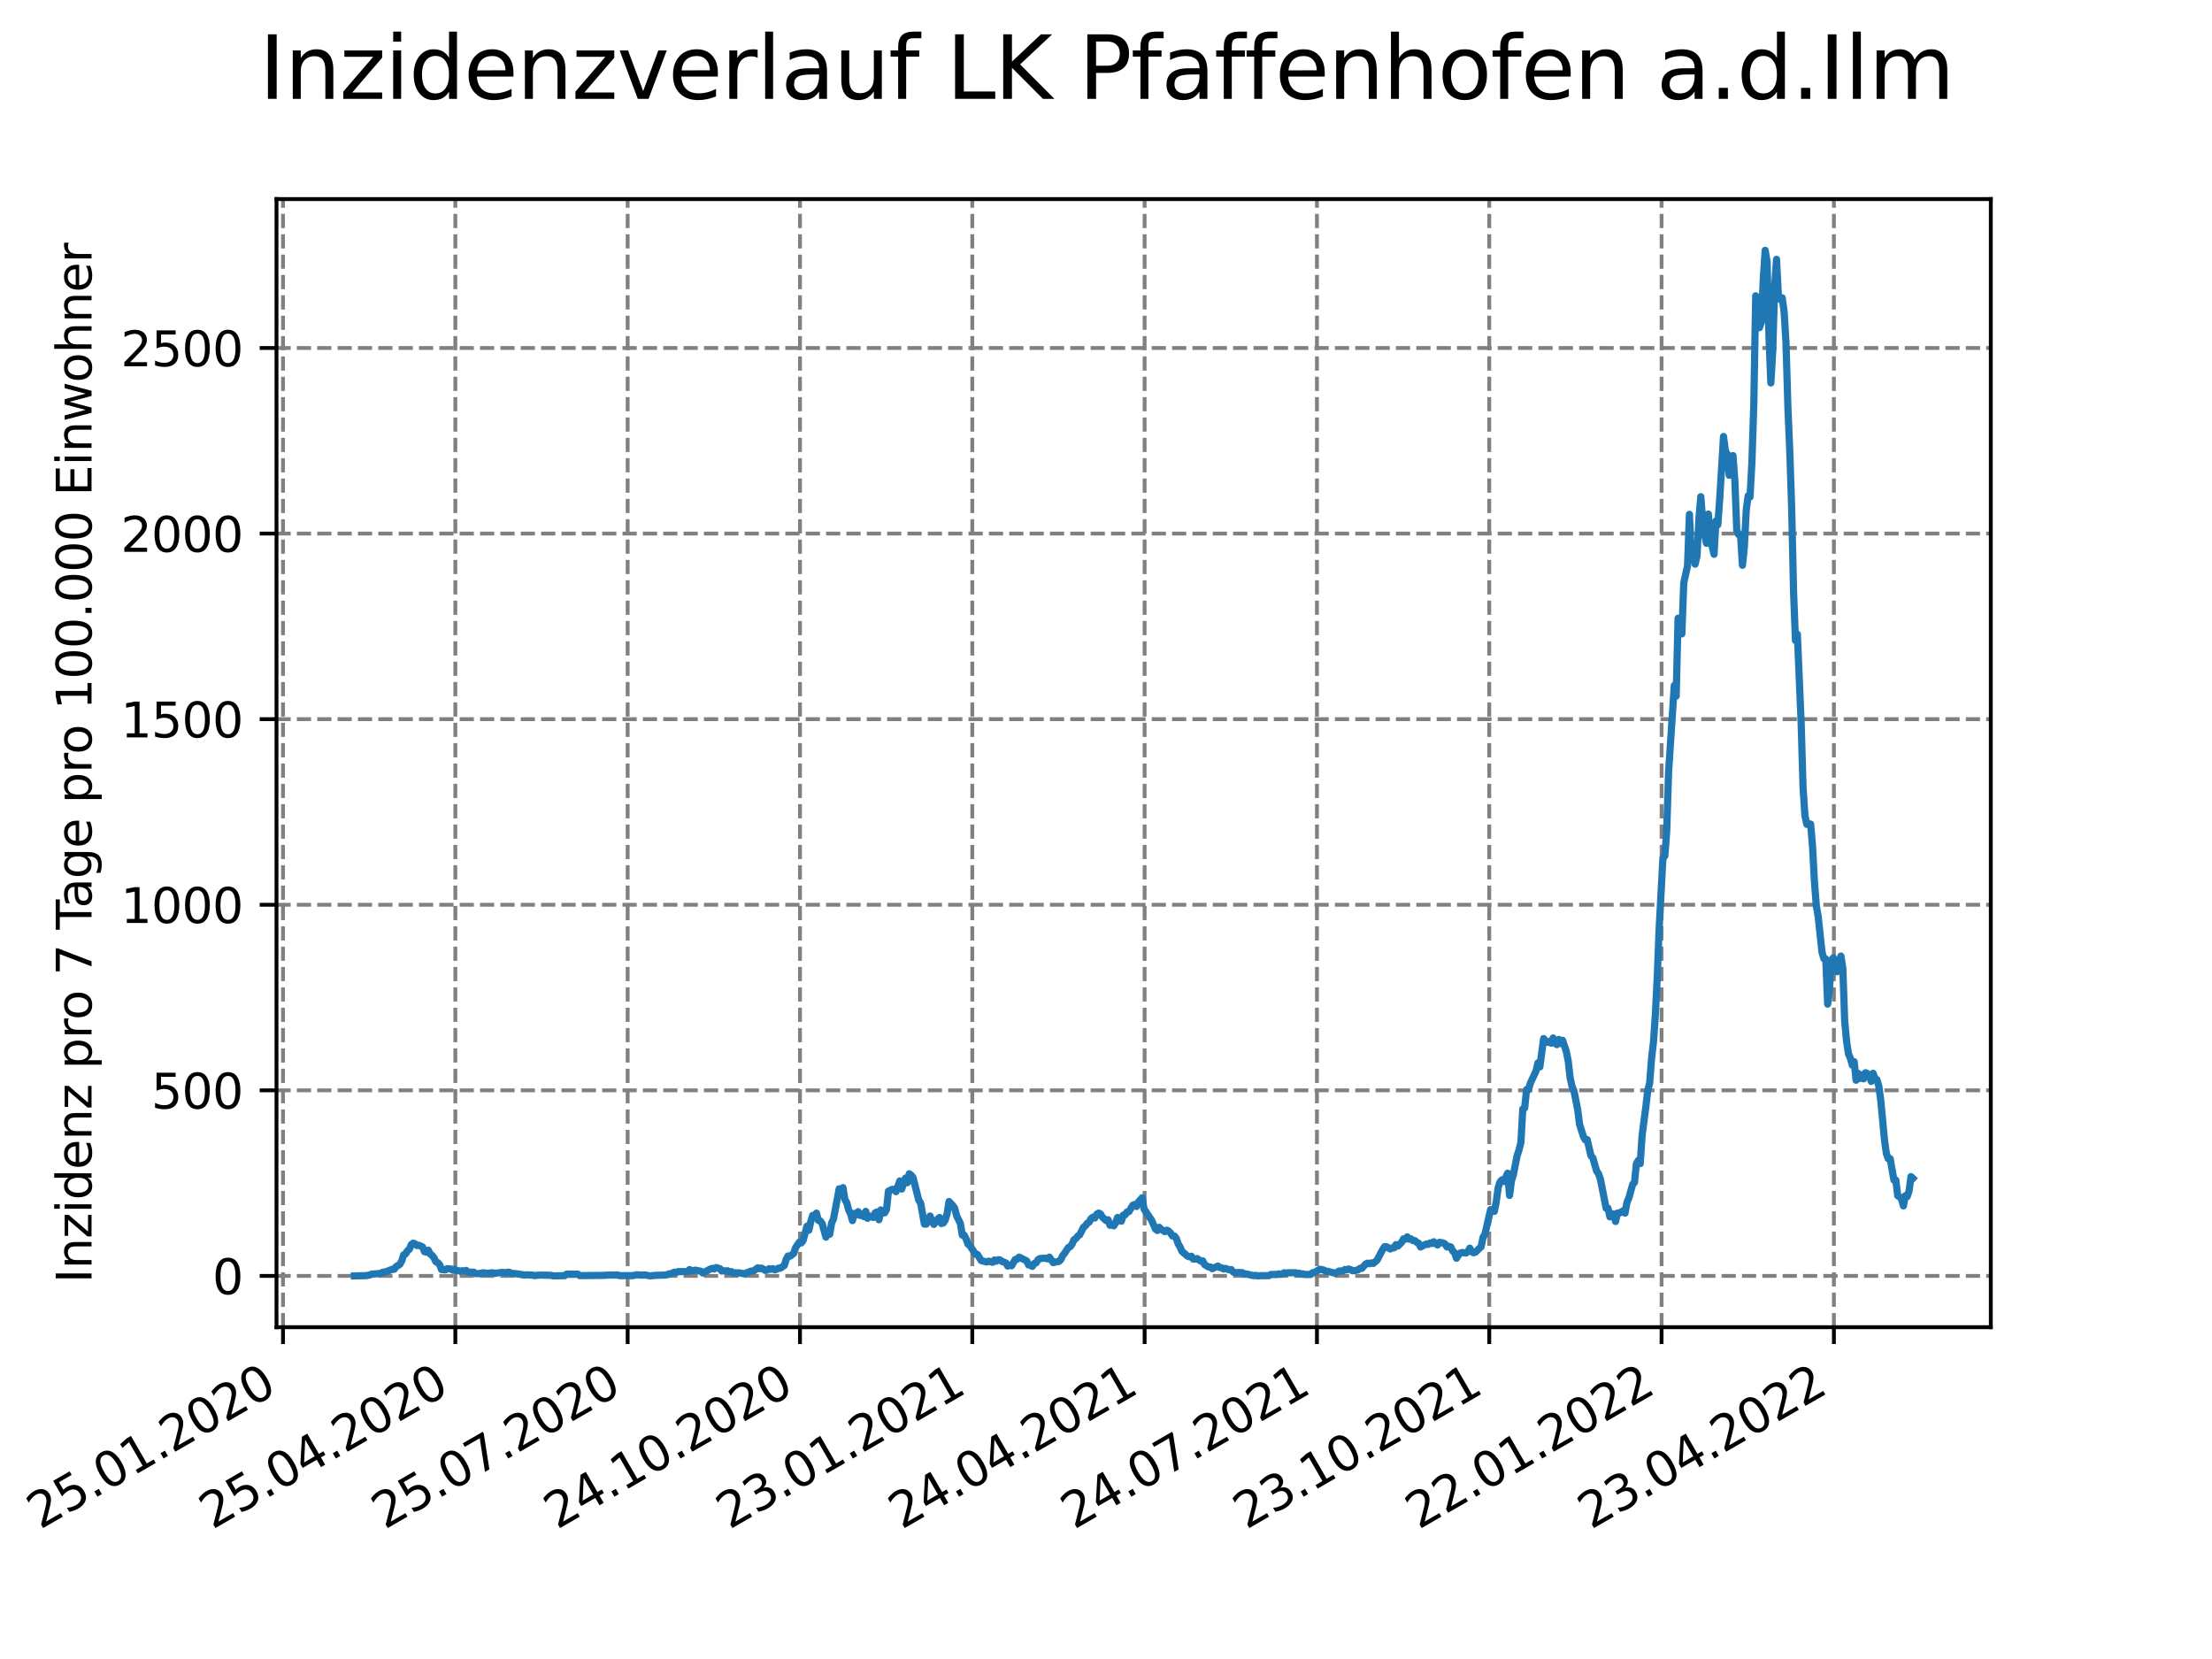 <?xml version="1.0" encoding="utf-8" standalone="no"?>
<!DOCTYPE svg PUBLIC "-//W3C//DTD SVG 1.1//EN"
  "http://www.w3.org/Graphics/SVG/1.1/DTD/svg11.dtd">
<svg xmlns:xlink="http://www.w3.org/1999/xlink" width="460.8pt" height="345.6pt" viewBox="0 0 460.8 345.6" xmlns="http://www.w3.org/2000/svg" version="1.1">
 <defs>
  <style type="text/css">*{stroke-linejoin: round; stroke-linecap: butt}</style>
 </defs>
 <g id="figure_1">
  <g id="patch_1">
   <path d="M 0 345.6 
L 460.8 345.6 
L 460.8 0 
L 0 0 
z
" style="fill: #ffffff"/>
  </g>
  <g id="axes_1">
   <g id="patch_2">
    <path d="M 57.6 276.48 
L 414.72 276.48 
L 414.72 41.472 
L 57.6 41.472 
z
" style="fill: #ffffff"/>
   </g>
   <g id="matplotlib.axis_1">
    <g id="xtick_1">
     <g id="line2d_1">
      <path d="M 58.958 276.48 
L 58.958 41.472 
" clip-path="url(#p37b3e7b00c)" style="fill: none; stroke-dasharray: 2.96,1.28; stroke-dashoffset: 0; stroke: #808080; stroke-width: 0.8"/>
     </g>
     <g id="line2d_2">
      <defs>
       <path id="m4d5777118e" d="M 0 0 
L 0 3.5 
" style="stroke: #000000; stroke-width: 0.8"/>
      </defs>
      <g>
       <use xlink:href="#m4d5777118e" x="58.958" y="276.48" style="stroke: #000000; stroke-width: 0.8"/>
      </g>
     </g>
     <g id="text_1">
      <!-- 25.01.2020 -->
      <g transform="translate(8.332 318.689)rotate(-30)scale(0.1 -0.1)">
       <defs>
        <path id="DejaVuSans-32" d="M 1228 531 
L 3431 531 
L 3431 0 
L 469 0 
L 469 531 
Q 828 903 1448 1529 
Q 2069 2156 2228 2338 
Q 2531 2678 2651 2914 
Q 2772 3150 2772 3378 
Q 2772 3750 2511 3984 
Q 2250 4219 1831 4219 
Q 1534 4219 1204 4116 
Q 875 4013 500 3803 
L 500 4441 
Q 881 4594 1212 4672 
Q 1544 4750 1819 4750 
Q 2544 4750 2975 4387 
Q 3406 4025 3406 3419 
Q 3406 3131 3298 2873 
Q 3191 2616 2906 2266 
Q 2828 2175 2409 1742 
Q 1991 1309 1228 531 
z
" transform="scale(0.016)"/>
        <path id="DejaVuSans-35" d="M 691 4666 
L 3169 4666 
L 3169 4134 
L 1269 4134 
L 1269 2991 
Q 1406 3038 1543 3061 
Q 1681 3084 1819 3084 
Q 2600 3084 3056 2656 
Q 3513 2228 3513 1497 
Q 3513 744 3044 326 
Q 2575 -91 1722 -91 
Q 1428 -91 1123 -41 
Q 819 9 494 109 
L 494 744 
Q 775 591 1075 516 
Q 1375 441 1709 441 
Q 2250 441 2565 725 
Q 2881 1009 2881 1497 
Q 2881 1984 2565 2268 
Q 2250 2553 1709 2553 
Q 1456 2553 1204 2497 
Q 953 2441 691 2322 
L 691 4666 
z
" transform="scale(0.016)"/>
        <path id="DejaVuSans-2e" d="M 684 794 
L 1344 794 
L 1344 0 
L 684 0 
L 684 794 
z
" transform="scale(0.016)"/>
        <path id="DejaVuSans-30" d="M 2034 4250 
Q 1547 4250 1301 3770 
Q 1056 3291 1056 2328 
Q 1056 1369 1301 889 
Q 1547 409 2034 409 
Q 2525 409 2770 889 
Q 3016 1369 3016 2328 
Q 3016 3291 2770 3770 
Q 2525 4250 2034 4250 
z
M 2034 4750 
Q 2819 4750 3233 4129 
Q 3647 3509 3647 2328 
Q 3647 1150 3233 529 
Q 2819 -91 2034 -91 
Q 1250 -91 836 529 
Q 422 1150 422 2328 
Q 422 3509 836 4129 
Q 1250 4750 2034 4750 
z
" transform="scale(0.016)"/>
        <path id="DejaVuSans-31" d="M 794 531 
L 1825 531 
L 1825 4091 
L 703 3866 
L 703 4441 
L 1819 4666 
L 2450 4666 
L 2450 531 
L 3481 531 
L 3481 0 
L 794 0 
L 794 531 
z
" transform="scale(0.016)"/>
       </defs>
       <use xlink:href="#DejaVuSans-32"/>
       <use xlink:href="#DejaVuSans-35" x="63.623"/>
       <use xlink:href="#DejaVuSans-2e" x="127.246"/>
       <use xlink:href="#DejaVuSans-30" x="159.033"/>
       <use xlink:href="#DejaVuSans-31" x="222.656"/>
       <use xlink:href="#DejaVuSans-2e" x="286.279"/>
       <use xlink:href="#DejaVuSans-32" x="318.066"/>
       <use xlink:href="#DejaVuSans-30" x="381.689"/>
       <use xlink:href="#DejaVuSans-32" x="445.312"/>
       <use xlink:href="#DejaVuSans-30" x="508.936"/>
      </g>
     </g>
    </g>
    <g id="xtick_2">
     <g id="line2d_3">
      <path d="M 94.855 276.48 
L 94.855 41.472 
" clip-path="url(#p37b3e7b00c)" style="fill: none; stroke-dasharray: 2.96,1.28; stroke-dashoffset: 0; stroke: #808080; stroke-width: 0.8"/>
     </g>
     <g id="line2d_4">
      <g>
       <use xlink:href="#m4d5777118e" x="94.855" y="276.48" style="stroke: #000000; stroke-width: 0.8"/>
      </g>
     </g>
     <g id="text_2">
      <!-- 25.04.2020 -->
      <g transform="translate(44.23 318.689)rotate(-30)scale(0.1 -0.1)">
       <defs>
        <path id="DejaVuSans-34" d="M 2419 4116 
L 825 1625 
L 2419 1625 
L 2419 4116 
z
M 2253 4666 
L 3047 4666 
L 3047 1625 
L 3713 1625 
L 3713 1100 
L 3047 1100 
L 3047 0 
L 2419 0 
L 2419 1100 
L 313 1100 
L 313 1709 
L 2253 4666 
z
" transform="scale(0.016)"/>
       </defs>
       <use xlink:href="#DejaVuSans-32"/>
       <use xlink:href="#DejaVuSans-35" x="63.623"/>
       <use xlink:href="#DejaVuSans-2e" x="127.246"/>
       <use xlink:href="#DejaVuSans-30" x="159.033"/>
       <use xlink:href="#DejaVuSans-34" x="222.656"/>
       <use xlink:href="#DejaVuSans-2e" x="286.279"/>
       <use xlink:href="#DejaVuSans-32" x="318.066"/>
       <use xlink:href="#DejaVuSans-30" x="381.689"/>
       <use xlink:href="#DejaVuSans-32" x="445.312"/>
       <use xlink:href="#DejaVuSans-30" x="508.936"/>
      </g>
     </g>
    </g>
    <g id="xtick_3">
     <g id="line2d_5">
      <path d="M 130.752 276.48 
L 130.752 41.472 
" clip-path="url(#p37b3e7b00c)" style="fill: none; stroke-dasharray: 2.96,1.28; stroke-dashoffset: 0; stroke: #808080; stroke-width: 0.8"/>
     </g>
     <g id="line2d_6">
      <g>
       <use xlink:href="#m4d5777118e" x="130.752" y="276.48" style="stroke: #000000; stroke-width: 0.8"/>
      </g>
     </g>
     <g id="text_3">
      <!-- 25.07.2020 -->
      <g transform="translate(80.127 318.689)rotate(-30)scale(0.1 -0.1)">
       <defs>
        <path id="DejaVuSans-37" d="M 525 4666 
L 3525 4666 
L 3525 4397 
L 1831 0 
L 1172 0 
L 2766 4134 
L 525 4134 
L 525 4666 
z
" transform="scale(0.016)"/>
       </defs>
       <use xlink:href="#DejaVuSans-32"/>
       <use xlink:href="#DejaVuSans-35" x="63.623"/>
       <use xlink:href="#DejaVuSans-2e" x="127.246"/>
       <use xlink:href="#DejaVuSans-30" x="159.033"/>
       <use xlink:href="#DejaVuSans-37" x="222.656"/>
       <use xlink:href="#DejaVuSans-2e" x="286.279"/>
       <use xlink:href="#DejaVuSans-32" x="318.066"/>
       <use xlink:href="#DejaVuSans-30" x="381.689"/>
       <use xlink:href="#DejaVuSans-32" x="445.312"/>
       <use xlink:href="#DejaVuSans-30" x="508.936"/>
      </g>
     </g>
    </g>
    <g id="xtick_4">
     <g id="line2d_7">
      <path d="M 166.65 276.48 
L 166.65 41.472 
" clip-path="url(#p37b3e7b00c)" style="fill: none; stroke-dasharray: 2.96,1.28; stroke-dashoffset: 0; stroke: #808080; stroke-width: 0.8"/>
     </g>
     <g id="line2d_8">
      <g>
       <use xlink:href="#m4d5777118e" x="166.65" y="276.48" style="stroke: #000000; stroke-width: 0.8"/>
      </g>
     </g>
     <g id="text_4">
      <!-- 24.10.2020 -->
      <g transform="translate(116.025 318.689)rotate(-30)scale(0.1 -0.1)">
       <use xlink:href="#DejaVuSans-32"/>
       <use xlink:href="#DejaVuSans-34" x="63.623"/>
       <use xlink:href="#DejaVuSans-2e" x="127.246"/>
       <use xlink:href="#DejaVuSans-31" x="159.033"/>
       <use xlink:href="#DejaVuSans-30" x="222.656"/>
       <use xlink:href="#DejaVuSans-2e" x="286.279"/>
       <use xlink:href="#DejaVuSans-32" x="318.066"/>
       <use xlink:href="#DejaVuSans-30" x="381.689"/>
       <use xlink:href="#DejaVuSans-32" x="445.312"/>
       <use xlink:href="#DejaVuSans-30" x="508.936"/>
      </g>
     </g>
    </g>
    <g id="xtick_5">
     <g id="line2d_9">
      <path d="M 202.547 276.48 
L 202.547 41.472 
" clip-path="url(#p37b3e7b00c)" style="fill: none; stroke-dasharray: 2.96,1.28; stroke-dashoffset: 0; stroke: #808080; stroke-width: 0.8"/>
     </g>
     <g id="line2d_10">
      <g>
       <use xlink:href="#m4d5777118e" x="202.547" y="276.48" style="stroke: #000000; stroke-width: 0.8"/>
      </g>
     </g>
     <g id="text_5">
      <!-- 23.01.2021 -->
      <g transform="translate(151.922 318.689)rotate(-30)scale(0.1 -0.1)">
       <defs>
        <path id="DejaVuSans-33" d="M 2597 2516 
Q 3050 2419 3304 2112 
Q 3559 1806 3559 1356 
Q 3559 666 3084 287 
Q 2609 -91 1734 -91 
Q 1441 -91 1130 -33 
Q 819 25 488 141 
L 488 750 
Q 750 597 1062 519 
Q 1375 441 1716 441 
Q 2309 441 2620 675 
Q 2931 909 2931 1356 
Q 2931 1769 2642 2001 
Q 2353 2234 1838 2234 
L 1294 2234 
L 1294 2753 
L 1863 2753 
Q 2328 2753 2575 2939 
Q 2822 3125 2822 3475 
Q 2822 3834 2567 4026 
Q 2313 4219 1838 4219 
Q 1578 4219 1281 4162 
Q 984 4106 628 3988 
L 628 4550 
Q 988 4650 1302 4700 
Q 1616 4750 1894 4750 
Q 2613 4750 3031 4423 
Q 3450 4097 3450 3541 
Q 3450 3153 3228 2886 
Q 3006 2619 2597 2516 
z
" transform="scale(0.016)"/>
       </defs>
       <use xlink:href="#DejaVuSans-32"/>
       <use xlink:href="#DejaVuSans-33" x="63.623"/>
       <use xlink:href="#DejaVuSans-2e" x="127.246"/>
       <use xlink:href="#DejaVuSans-30" x="159.033"/>
       <use xlink:href="#DejaVuSans-31" x="222.656"/>
       <use xlink:href="#DejaVuSans-2e" x="286.279"/>
       <use xlink:href="#DejaVuSans-32" x="318.066"/>
       <use xlink:href="#DejaVuSans-30" x="381.689"/>
       <use xlink:href="#DejaVuSans-32" x="445.312"/>
       <use xlink:href="#DejaVuSans-31" x="508.936"/>
      </g>
     </g>
    </g>
    <g id="xtick_6">
     <g id="line2d_11">
      <path d="M 238.445 276.48 
L 238.445 41.472 
" clip-path="url(#p37b3e7b00c)" style="fill: none; stroke-dasharray: 2.96,1.28; stroke-dashoffset: 0; stroke: #808080; stroke-width: 0.8"/>
     </g>
     <g id="line2d_12">
      <g>
       <use xlink:href="#m4d5777118e" x="238.445" y="276.48" style="stroke: #000000; stroke-width: 0.8"/>
      </g>
     </g>
     <g id="text_6">
      <!-- 24.04.2021 -->
      <g transform="translate(187.819 318.689)rotate(-30)scale(0.1 -0.1)">
       <use xlink:href="#DejaVuSans-32"/>
       <use xlink:href="#DejaVuSans-34" x="63.623"/>
       <use xlink:href="#DejaVuSans-2e" x="127.246"/>
       <use xlink:href="#DejaVuSans-30" x="159.033"/>
       <use xlink:href="#DejaVuSans-34" x="222.656"/>
       <use xlink:href="#DejaVuSans-2e" x="286.279"/>
       <use xlink:href="#DejaVuSans-32" x="318.066"/>
       <use xlink:href="#DejaVuSans-30" x="381.689"/>
       <use xlink:href="#DejaVuSans-32" x="445.312"/>
       <use xlink:href="#DejaVuSans-31" x="508.936"/>
      </g>
     </g>
    </g>
    <g id="xtick_7">
     <g id="line2d_13">
      <path d="M 274.342 276.48 
L 274.342 41.472 
" clip-path="url(#p37b3e7b00c)" style="fill: none; stroke-dasharray: 2.96,1.28; stroke-dashoffset: 0; stroke: #808080; stroke-width: 0.8"/>
     </g>
     <g id="line2d_14">
      <g>
       <use xlink:href="#m4d5777118e" x="274.342" y="276.48" style="stroke: #000000; stroke-width: 0.8"/>
      </g>
     </g>
     <g id="text_7">
      <!-- 24.07.2021 -->
      <g transform="translate(223.717 318.689)rotate(-30)scale(0.1 -0.1)">
       <use xlink:href="#DejaVuSans-32"/>
       <use xlink:href="#DejaVuSans-34" x="63.623"/>
       <use xlink:href="#DejaVuSans-2e" x="127.246"/>
       <use xlink:href="#DejaVuSans-30" x="159.033"/>
       <use xlink:href="#DejaVuSans-37" x="222.656"/>
       <use xlink:href="#DejaVuSans-2e" x="286.279"/>
       <use xlink:href="#DejaVuSans-32" x="318.066"/>
       <use xlink:href="#DejaVuSans-30" x="381.689"/>
       <use xlink:href="#DejaVuSans-32" x="445.312"/>
       <use xlink:href="#DejaVuSans-31" x="508.936"/>
      </g>
     </g>
    </g>
    <g id="xtick_8">
     <g id="line2d_15">
      <path d="M 310.239 276.48 
L 310.239 41.472 
" clip-path="url(#p37b3e7b00c)" style="fill: none; stroke-dasharray: 2.96,1.28; stroke-dashoffset: 0; stroke: #808080; stroke-width: 0.8"/>
     </g>
     <g id="line2d_16">
      <g>
       <use xlink:href="#m4d5777118e" x="310.239" y="276.48" style="stroke: #000000; stroke-width: 0.8"/>
      </g>
     </g>
     <g id="text_8">
      <!-- 23.10.2021 -->
      <g transform="translate(259.614 318.689)rotate(-30)scale(0.1 -0.1)">
       <use xlink:href="#DejaVuSans-32"/>
       <use xlink:href="#DejaVuSans-33" x="63.623"/>
       <use xlink:href="#DejaVuSans-2e" x="127.246"/>
       <use xlink:href="#DejaVuSans-31" x="159.033"/>
       <use xlink:href="#DejaVuSans-30" x="222.656"/>
       <use xlink:href="#DejaVuSans-2e" x="286.279"/>
       <use xlink:href="#DejaVuSans-32" x="318.066"/>
       <use xlink:href="#DejaVuSans-30" x="381.689"/>
       <use xlink:href="#DejaVuSans-32" x="445.312"/>
       <use xlink:href="#DejaVuSans-31" x="508.936"/>
      </g>
     </g>
    </g>
    <g id="xtick_9">
     <g id="line2d_17">
      <path d="M 346.137 276.48 
L 346.137 41.472 
" clip-path="url(#p37b3e7b00c)" style="fill: none; stroke-dasharray: 2.96,1.28; stroke-dashoffset: 0; stroke: #808080; stroke-width: 0.8"/>
     </g>
     <g id="line2d_18">
      <g>
       <use xlink:href="#m4d5777118e" x="346.137" y="276.48" style="stroke: #000000; stroke-width: 0.8"/>
      </g>
     </g>
     <g id="text_9">
      <!-- 22.01.2022 -->
      <g transform="translate(295.512 318.689)rotate(-30)scale(0.1 -0.1)">
       <use xlink:href="#DejaVuSans-32"/>
       <use xlink:href="#DejaVuSans-32" x="63.623"/>
       <use xlink:href="#DejaVuSans-2e" x="127.246"/>
       <use xlink:href="#DejaVuSans-30" x="159.033"/>
       <use xlink:href="#DejaVuSans-31" x="222.656"/>
       <use xlink:href="#DejaVuSans-2e" x="286.279"/>
       <use xlink:href="#DejaVuSans-32" x="318.066"/>
       <use xlink:href="#DejaVuSans-30" x="381.689"/>
       <use xlink:href="#DejaVuSans-32" x="445.312"/>
       <use xlink:href="#DejaVuSans-32" x="508.936"/>
      </g>
     </g>
    </g>
    <g id="xtick_10">
     <g id="line2d_19">
      <path d="M 382.034 276.48 
L 382.034 41.472 
" clip-path="url(#p37b3e7b00c)" style="fill: none; stroke-dasharray: 2.96,1.28; stroke-dashoffset: 0; stroke: #808080; stroke-width: 0.8"/>
     </g>
     <g id="line2d_20">
      <g>
       <use xlink:href="#m4d5777118e" x="382.034" y="276.48" style="stroke: #000000; stroke-width: 0.8"/>
      </g>
     </g>
     <g id="text_10">
      <!-- 23.04.2022 -->
      <g transform="translate(331.409 318.689)rotate(-30)scale(0.1 -0.1)">
       <use xlink:href="#DejaVuSans-32"/>
       <use xlink:href="#DejaVuSans-33" x="63.623"/>
       <use xlink:href="#DejaVuSans-2e" x="127.246"/>
       <use xlink:href="#DejaVuSans-30" x="159.033"/>
       <use xlink:href="#DejaVuSans-34" x="222.656"/>
       <use xlink:href="#DejaVuSans-2e" x="286.279"/>
       <use xlink:href="#DejaVuSans-32" x="318.066"/>
       <use xlink:href="#DejaVuSans-30" x="381.689"/>
       <use xlink:href="#DejaVuSans-32" x="445.312"/>
       <use xlink:href="#DejaVuSans-32" x="508.936"/>
      </g>
     </g>
    </g>
   </g>
   <g id="matplotlib.axis_2">
    <g id="ytick_1">
     <g id="line2d_21">
      <path d="M 57.6 265.798 
L 414.72 265.798 
" clip-path="url(#p37b3e7b00c)" style="fill: none; stroke-dasharray: 2.96,1.28; stroke-dashoffset: 0; stroke: #808080; stroke-width: 0.8"/>
     </g>
     <g id="line2d_22">
      <defs>
       <path id="m7543801a6a" d="M 0 0 
L -3.5 0 
" style="stroke: #000000; stroke-width: 0.8"/>
      </defs>
      <g>
       <use xlink:href="#m7543801a6a" x="57.6" y="265.798" style="stroke: #000000; stroke-width: 0.8"/>
      </g>
     </g>
     <g id="text_11">
      <!-- 0 -->
      <g transform="translate(44.237 269.597)scale(0.1 -0.1)">
       <use xlink:href="#DejaVuSans-30"/>
      </g>
     </g>
    </g>
    <g id="ytick_2">
     <g id="line2d_23">
      <path d="M 57.6 227.137 
L 414.72 227.137 
" clip-path="url(#p37b3e7b00c)" style="fill: none; stroke-dasharray: 2.96,1.28; stroke-dashoffset: 0; stroke: #808080; stroke-width: 0.8"/>
     </g>
     <g id="line2d_24">
      <g>
       <use xlink:href="#m7543801a6a" x="57.6" y="227.137" style="stroke: #000000; stroke-width: 0.8"/>
      </g>
     </g>
     <g id="text_12">
      <!-- 500 -->
      <g transform="translate(31.512 230.936)scale(0.1 -0.1)">
       <use xlink:href="#DejaVuSans-35"/>
       <use xlink:href="#DejaVuSans-30" x="63.623"/>
       <use xlink:href="#DejaVuSans-30" x="127.246"/>
      </g>
     </g>
    </g>
    <g id="ytick_3">
     <g id="line2d_25">
      <path d="M 57.6 188.477 
L 414.72 188.477 
" clip-path="url(#p37b3e7b00c)" style="fill: none; stroke-dasharray: 2.96,1.28; stroke-dashoffset: 0; stroke: #808080; stroke-width: 0.8"/>
     </g>
     <g id="line2d_26">
      <g>
       <use xlink:href="#m7543801a6a" x="57.6" y="188.477" style="stroke: #000000; stroke-width: 0.8"/>
      </g>
     </g>
     <g id="text_13">
      <!-- 1000 -->
      <g transform="translate(25.15 192.276)scale(0.1 -0.1)">
       <use xlink:href="#DejaVuSans-31"/>
       <use xlink:href="#DejaVuSans-30" x="63.623"/>
       <use xlink:href="#DejaVuSans-30" x="127.246"/>
       <use xlink:href="#DejaVuSans-30" x="190.869"/>
      </g>
     </g>
    </g>
    <g id="ytick_4">
     <g id="line2d_27">
      <path d="M 57.6 149.816 
L 414.72 149.816 
" clip-path="url(#p37b3e7b00c)" style="fill: none; stroke-dasharray: 2.96,1.28; stroke-dashoffset: 0; stroke: #808080; stroke-width: 0.8"/>
     </g>
     <g id="line2d_28">
      <g>
       <use xlink:href="#m7543801a6a" x="57.6" y="149.816" style="stroke: #000000; stroke-width: 0.8"/>
      </g>
     </g>
     <g id="text_14">
      <!-- 1500 -->
      <g transform="translate(25.15 153.615)scale(0.1 -0.1)">
       <use xlink:href="#DejaVuSans-31"/>
       <use xlink:href="#DejaVuSans-35" x="63.623"/>
       <use xlink:href="#DejaVuSans-30" x="127.246"/>
       <use xlink:href="#DejaVuSans-30" x="190.869"/>
      </g>
     </g>
    </g>
    <g id="ytick_5">
     <g id="line2d_29">
      <path d="M 57.6 111.156 
L 414.72 111.156 
" clip-path="url(#p37b3e7b00c)" style="fill: none; stroke-dasharray: 2.96,1.28; stroke-dashoffset: 0; stroke: #808080; stroke-width: 0.8"/>
     </g>
     <g id="line2d_30">
      <g>
       <use xlink:href="#m7543801a6a" x="57.6" y="111.156" style="stroke: #000000; stroke-width: 0.8"/>
      </g>
     </g>
     <g id="text_15">
      <!-- 2000 -->
      <g transform="translate(25.15 114.955)scale(0.1 -0.1)">
       <use xlink:href="#DejaVuSans-32"/>
       <use xlink:href="#DejaVuSans-30" x="63.623"/>
       <use xlink:href="#DejaVuSans-30" x="127.246"/>
       <use xlink:href="#DejaVuSans-30" x="190.869"/>
      </g>
     </g>
    </g>
    <g id="ytick_6">
     <g id="line2d_31">
      <path d="M 57.6 72.495 
L 414.72 72.495 
" clip-path="url(#p37b3e7b00c)" style="fill: none; stroke-dasharray: 2.96,1.28; stroke-dashoffset: 0; stroke: #808080; stroke-width: 0.8"/>
     </g>
     <g id="line2d_32">
      <g>
       <use xlink:href="#m7543801a6a" x="57.6" y="72.495" style="stroke: #000000; stroke-width: 0.8"/>
      </g>
     </g>
     <g id="text_16">
      <!-- 2500 -->
      <g transform="translate(25.15 76.294)scale(0.1 -0.1)">
       <use xlink:href="#DejaVuSans-32"/>
       <use xlink:href="#DejaVuSans-35" x="63.623"/>
       <use xlink:href="#DejaVuSans-30" x="127.246"/>
       <use xlink:href="#DejaVuSans-30" x="190.869"/>
      </g>
     </g>
    </g>
    <g id="text_17">
     <!-- Inzidenz pro 7 Tage pro 100.000 Einwohner -->
     <g transform="translate(19.07 267.301)rotate(-90)scale(0.1 -0.1)">
      <defs>
       <path id="DejaVuSans-49" d="M 628 4666 
L 1259 4666 
L 1259 0 
L 628 0 
L 628 4666 
z
" transform="scale(0.016)"/>
       <path id="DejaVuSans-6e" d="M 3513 2113 
L 3513 0 
L 2938 0 
L 2938 2094 
Q 2938 2591 2744 2837 
Q 2550 3084 2163 3084 
Q 1697 3084 1428 2787 
Q 1159 2491 1159 1978 
L 1159 0 
L 581 0 
L 581 3500 
L 1159 3500 
L 1159 2956 
Q 1366 3272 1645 3428 
Q 1925 3584 2291 3584 
Q 2894 3584 3203 3211 
Q 3513 2838 3513 2113 
z
" transform="scale(0.016)"/>
       <path id="DejaVuSans-7a" d="M 353 3500 
L 3084 3500 
L 3084 2975 
L 922 459 
L 3084 459 
L 3084 0 
L 275 0 
L 275 525 
L 2438 3041 
L 353 3041 
L 353 3500 
z
" transform="scale(0.016)"/>
       <path id="DejaVuSans-69" d="M 603 3500 
L 1178 3500 
L 1178 0 
L 603 0 
L 603 3500 
z
M 603 4863 
L 1178 4863 
L 1178 4134 
L 603 4134 
L 603 4863 
z
" transform="scale(0.016)"/>
       <path id="DejaVuSans-64" d="M 2906 2969 
L 2906 4863 
L 3481 4863 
L 3481 0 
L 2906 0 
L 2906 525 
Q 2725 213 2448 61 
Q 2172 -91 1784 -91 
Q 1150 -91 751 415 
Q 353 922 353 1747 
Q 353 2572 751 3078 
Q 1150 3584 1784 3584 
Q 2172 3584 2448 3432 
Q 2725 3281 2906 2969 
z
M 947 1747 
Q 947 1113 1208 752 
Q 1469 391 1925 391 
Q 2381 391 2643 752 
Q 2906 1113 2906 1747 
Q 2906 2381 2643 2742 
Q 2381 3103 1925 3103 
Q 1469 3103 1208 2742 
Q 947 2381 947 1747 
z
" transform="scale(0.016)"/>
       <path id="DejaVuSans-65" d="M 3597 1894 
L 3597 1613 
L 953 1613 
Q 991 1019 1311 708 
Q 1631 397 2203 397 
Q 2534 397 2845 478 
Q 3156 559 3463 722 
L 3463 178 
Q 3153 47 2828 -22 
Q 2503 -91 2169 -91 
Q 1331 -91 842 396 
Q 353 884 353 1716 
Q 353 2575 817 3079 
Q 1281 3584 2069 3584 
Q 2775 3584 3186 3129 
Q 3597 2675 3597 1894 
z
M 3022 2063 
Q 3016 2534 2758 2815 
Q 2500 3097 2075 3097 
Q 1594 3097 1305 2825 
Q 1016 2553 972 2059 
L 3022 2063 
z
" transform="scale(0.016)"/>
       <path id="DejaVuSans-20" transform="scale(0.016)"/>
       <path id="DejaVuSans-70" d="M 1159 525 
L 1159 -1331 
L 581 -1331 
L 581 3500 
L 1159 3500 
L 1159 2969 
Q 1341 3281 1617 3432 
Q 1894 3584 2278 3584 
Q 2916 3584 3314 3078 
Q 3713 2572 3713 1747 
Q 3713 922 3314 415 
Q 2916 -91 2278 -91 
Q 1894 -91 1617 61 
Q 1341 213 1159 525 
z
M 3116 1747 
Q 3116 2381 2855 2742 
Q 2594 3103 2138 3103 
Q 1681 3103 1420 2742 
Q 1159 2381 1159 1747 
Q 1159 1113 1420 752 
Q 1681 391 2138 391 
Q 2594 391 2855 752 
Q 3116 1113 3116 1747 
z
" transform="scale(0.016)"/>
       <path id="DejaVuSans-72" d="M 2631 2963 
Q 2534 3019 2420 3045 
Q 2306 3072 2169 3072 
Q 1681 3072 1420 2755 
Q 1159 2438 1159 1844 
L 1159 0 
L 581 0 
L 581 3500 
L 1159 3500 
L 1159 2956 
Q 1341 3275 1631 3429 
Q 1922 3584 2338 3584 
Q 2397 3584 2469 3576 
Q 2541 3569 2628 3553 
L 2631 2963 
z
" transform="scale(0.016)"/>
       <path id="DejaVuSans-6f" d="M 1959 3097 
Q 1497 3097 1228 2736 
Q 959 2375 959 1747 
Q 959 1119 1226 758 
Q 1494 397 1959 397 
Q 2419 397 2687 759 
Q 2956 1122 2956 1747 
Q 2956 2369 2687 2733 
Q 2419 3097 1959 3097 
z
M 1959 3584 
Q 2709 3584 3137 3096 
Q 3566 2609 3566 1747 
Q 3566 888 3137 398 
Q 2709 -91 1959 -91 
Q 1206 -91 779 398 
Q 353 888 353 1747 
Q 353 2609 779 3096 
Q 1206 3584 1959 3584 
z
" transform="scale(0.016)"/>
       <path id="DejaVuSans-54" d="M -19 4666 
L 3928 4666 
L 3928 4134 
L 2272 4134 
L 2272 0 
L 1638 0 
L 1638 4134 
L -19 4134 
L -19 4666 
z
" transform="scale(0.016)"/>
       <path id="DejaVuSans-61" d="M 2194 1759 
Q 1497 1759 1228 1600 
Q 959 1441 959 1056 
Q 959 750 1161 570 
Q 1363 391 1709 391 
Q 2188 391 2477 730 
Q 2766 1069 2766 1631 
L 2766 1759 
L 2194 1759 
z
M 3341 1997 
L 3341 0 
L 2766 0 
L 2766 531 
Q 2569 213 2275 61 
Q 1981 -91 1556 -91 
Q 1019 -91 701 211 
Q 384 513 384 1019 
Q 384 1609 779 1909 
Q 1175 2209 1959 2209 
L 2766 2209 
L 2766 2266 
Q 2766 2663 2505 2880 
Q 2244 3097 1772 3097 
Q 1472 3097 1187 3025 
Q 903 2953 641 2809 
L 641 3341 
Q 956 3463 1253 3523 
Q 1550 3584 1831 3584 
Q 2591 3584 2966 3190 
Q 3341 2797 3341 1997 
z
" transform="scale(0.016)"/>
       <path id="DejaVuSans-67" d="M 2906 1791 
Q 2906 2416 2648 2759 
Q 2391 3103 1925 3103 
Q 1463 3103 1205 2759 
Q 947 2416 947 1791 
Q 947 1169 1205 825 
Q 1463 481 1925 481 
Q 2391 481 2648 825 
Q 2906 1169 2906 1791 
z
M 3481 434 
Q 3481 -459 3084 -895 
Q 2688 -1331 1869 -1331 
Q 1566 -1331 1297 -1286 
Q 1028 -1241 775 -1147 
L 775 -588 
Q 1028 -725 1275 -790 
Q 1522 -856 1778 -856 
Q 2344 -856 2625 -561 
Q 2906 -266 2906 331 
L 2906 616 
Q 2728 306 2450 153 
Q 2172 0 1784 0 
Q 1141 0 747 490 
Q 353 981 353 1791 
Q 353 2603 747 3093 
Q 1141 3584 1784 3584 
Q 2172 3584 2450 3431 
Q 2728 3278 2906 2969 
L 2906 3500 
L 3481 3500 
L 3481 434 
z
" transform="scale(0.016)"/>
       <path id="DejaVuSans-45" d="M 628 4666 
L 3578 4666 
L 3578 4134 
L 1259 4134 
L 1259 2753 
L 3481 2753 
L 3481 2222 
L 1259 2222 
L 1259 531 
L 3634 531 
L 3634 0 
L 628 0 
L 628 4666 
z
" transform="scale(0.016)"/>
       <path id="DejaVuSans-77" d="M 269 3500 
L 844 3500 
L 1563 769 
L 2278 3500 
L 2956 3500 
L 3675 769 
L 4391 3500 
L 4966 3500 
L 4050 0 
L 3372 0 
L 2619 2869 
L 1863 0 
L 1184 0 
L 269 3500 
z
" transform="scale(0.016)"/>
       <path id="DejaVuSans-68" d="M 3513 2113 
L 3513 0 
L 2938 0 
L 2938 2094 
Q 2938 2591 2744 2837 
Q 2550 3084 2163 3084 
Q 1697 3084 1428 2787 
Q 1159 2491 1159 1978 
L 1159 0 
L 581 0 
L 581 4863 
L 1159 4863 
L 1159 2956 
Q 1366 3272 1645 3428 
Q 1925 3584 2291 3584 
Q 2894 3584 3203 3211 
Q 3513 2838 3513 2113 
z
" transform="scale(0.016)"/>
      </defs>
      <use xlink:href="#DejaVuSans-49"/>
      <use xlink:href="#DejaVuSans-6e" x="29.492"/>
      <use xlink:href="#DejaVuSans-7a" x="92.871"/>
      <use xlink:href="#DejaVuSans-69" x="145.361"/>
      <use xlink:href="#DejaVuSans-64" x="173.145"/>
      <use xlink:href="#DejaVuSans-65" x="236.621"/>
      <use xlink:href="#DejaVuSans-6e" x="298.145"/>
      <use xlink:href="#DejaVuSans-7a" x="361.523"/>
      <use xlink:href="#DejaVuSans-20" x="414.014"/>
      <use xlink:href="#DejaVuSans-70" x="445.801"/>
      <use xlink:href="#DejaVuSans-72" x="509.277"/>
      <use xlink:href="#DejaVuSans-6f" x="548.141"/>
      <use xlink:href="#DejaVuSans-20" x="609.322"/>
      <use xlink:href="#DejaVuSans-37" x="641.109"/>
      <use xlink:href="#DejaVuSans-20" x="704.732"/>
      <use xlink:href="#DejaVuSans-54" x="736.52"/>
      <use xlink:href="#DejaVuSans-61" x="781.104"/>
      <use xlink:href="#DejaVuSans-67" x="842.383"/>
      <use xlink:href="#DejaVuSans-65" x="905.859"/>
      <use xlink:href="#DejaVuSans-20" x="967.383"/>
      <use xlink:href="#DejaVuSans-70" x="999.17"/>
      <use xlink:href="#DejaVuSans-72" x="1062.646"/>
      <use xlink:href="#DejaVuSans-6f" x="1101.51"/>
      <use xlink:href="#DejaVuSans-20" x="1162.691"/>
      <use xlink:href="#DejaVuSans-31" x="1194.479"/>
      <use xlink:href="#DejaVuSans-30" x="1258.102"/>
      <use xlink:href="#DejaVuSans-30" x="1321.725"/>
      <use xlink:href="#DejaVuSans-2e" x="1385.348"/>
      <use xlink:href="#DejaVuSans-30" x="1417.135"/>
      <use xlink:href="#DejaVuSans-30" x="1480.758"/>
      <use xlink:href="#DejaVuSans-30" x="1544.381"/>
      <use xlink:href="#DejaVuSans-20" x="1608.004"/>
      <use xlink:href="#DejaVuSans-45" x="1639.791"/>
      <use xlink:href="#DejaVuSans-69" x="1702.975"/>
      <use xlink:href="#DejaVuSans-6e" x="1730.758"/>
      <use xlink:href="#DejaVuSans-77" x="1794.137"/>
      <use xlink:href="#DejaVuSans-6f" x="1875.924"/>
      <use xlink:href="#DejaVuSans-68" x="1937.105"/>
      <use xlink:href="#DejaVuSans-6e" x="2000.484"/>
      <use xlink:href="#DejaVuSans-65" x="2063.863"/>
      <use xlink:href="#DejaVuSans-72" x="2125.387"/>
     </g>
    </g>
   </g>
   <g id="line2d_33">
    <path d="M 73.833 265.798 
L 76.2 265.738 
L 76.989 265.617 
L 77.383 265.436 
L 78.172 265.376 
L 79.355 265.255 
L 79.75 265.014 
L 80.144 265.014 
L 81.722 264.411 
L 82.117 264.411 
L 82.511 263.868 
L 83.3 263.386 
L 83.695 262.662 
L 84.089 261.396 
L 84.484 261.215 
L 84.878 260.552 
L 85.273 260.25 
L 85.667 259.285 
L 86.062 258.984 
L 86.456 259.104 
L 86.85 259.466 
L 87.245 259.406 
L 88.034 259.768 
L 88.428 260.733 
L 88.823 260.853 
L 89.217 260.431 
L 89.612 261.215 
L 90.006 261.517 
L 90.401 261.999 
L 90.795 262.843 
L 91.19 263.024 
L 91.584 263.446 
L 91.979 264.471 
L 92.768 264.532 
L 93.162 264.29 
L 93.951 264.351 
L 94.346 264.592 
L 94.74 264.411 
L 95.134 264.712 
L 95.529 264.712 
L 95.923 264.833 
L 96.318 264.712 
L 96.712 264.773 
L 97.107 264.652 
L 97.501 265.014 
L 98.685 265.014 
L 99.079 265.315 
L 99.868 265.315 
L 100.657 265.135 
L 101.446 265.255 
L 102.63 265.135 
L 103.024 265.255 
L 104.602 265.074 
L 104.996 265.074 
L 105.391 265.195 
L 105.785 265.014 
L 106.18 265.074 
L 106.574 265.255 
L 107.363 265.315 
L 109.336 265.617 
L 109.73 265.557 
L 110.519 265.617 
L 110.914 265.617 
L 111.308 265.738 
L 112.491 265.617 
L 114.858 265.677 
L 115.253 265.798 
L 117.62 265.738 
L 118.014 265.436 
L 120.381 265.436 
L 120.775 265.738 
L 125.904 265.677 
L 126.693 265.617 
L 128.665 265.617 
L 129.06 265.738 
L 131.821 265.738 
L 132.61 265.557 
L 133.399 265.617 
L 134.582 265.617 
L 135.371 265.798 
L 136.555 265.677 
L 138.527 265.617 
L 138.921 265.557 
L 139.316 265.376 
L 139.71 265.376 
L 140.499 265.014 
L 140.894 265.074 
L 141.288 264.893 
L 143.261 264.893 
L 143.655 264.471 
L 144.05 264.712 
L 144.444 264.712 
L 144.839 264.592 
L 146.022 264.833 
L 146.416 265.195 
L 147.994 264.351 
L 148.389 264.23 
L 148.783 264.351 
L 149.178 264.049 
L 149.967 264.29 
L 150.361 264.773 
L 150.756 264.712 
L 151.15 264.773 
L 151.545 264.712 
L 151.939 264.954 
L 152.334 264.893 
L 152.728 265.195 
L 153.123 265.135 
L 153.517 265.195 
L 153.912 265.135 
L 155.095 265.376 
L 155.489 265.135 
L 155.884 265.074 
L 156.278 264.833 
L 157.067 264.712 
L 157.856 264.109 
L 158.251 264.29 
L 158.645 264.17 
L 159.434 264.652 
L 159.829 264.592 
L 160.223 264.29 
L 160.618 264.411 
L 161.012 264.29 
L 161.407 264.532 
L 161.801 264.411 
L 162.196 264.17 
L 162.59 264.17 
L 163.379 263.627 
L 163.773 262.361 
L 164.168 261.637 
L 164.562 261.697 
L 165.351 261.094 
L 165.746 259.888 
L 166.535 258.743 
L 166.929 258.924 
L 167.324 258.381 
L 168.113 255.426 
L 168.507 256.27 
L 168.902 254.461 
L 169.296 253.195 
L 169.691 253.557 
L 170.085 252.713 
L 170.48 254.22 
L 170.874 254.341 
L 171.269 254.883 
L 172.057 257.718 
L 172.452 256.994 
L 172.846 257.115 
L 173.241 254.763 
L 173.635 253.919 
L 174.819 247.647 
L 175.213 247.949 
L 175.608 247.406 
L 176.002 249.879 
L 176.397 250.542 
L 176.791 252.049 
L 177.186 252.833 
L 177.58 254.28 
L 177.975 252.773 
L 178.369 253.074 
L 178.764 252.411 
L 179.158 253.195 
L 179.553 252.954 
L 179.947 253.436 
L 180.342 252.351 
L 180.736 253.798 
L 181.13 253.316 
L 181.919 253.617 
L 182.314 252.652 
L 182.708 252.471 
L 183.103 254.1 
L 183.497 252.049 
L 183.892 252.713 
L 184.286 252.652 
L 184.681 251.989 
L 185.075 248.13 
L 185.864 247.768 
L 186.259 247.768 
L 186.653 248.25 
L 187.442 246.019 
L 187.837 247.708 
L 188.626 245.416 
L 189.02 246.381 
L 189.414 244.512 
L 189.809 244.813 
L 190.203 245.296 
L 191.387 249.999 
L 191.781 250.602 
L 192.57 255.004 
L 192.965 255.004 
L 193.754 253.316 
L 194.148 254.401 
L 194.543 255.064 
L 195.332 253.979 
L 195.726 253.617 
L 196.121 254.883 
L 196.515 254.763 
L 196.91 254.16 
L 197.304 252.833 
L 197.698 250.301 
L 198.487 251.145 
L 198.882 251.688 
L 199.276 253.255 
L 200.065 254.883 
L 200.46 257.295 
L 200.854 257.295 
L 201.249 258.079 
L 201.643 259.165 
L 202.038 259.466 
L 203.221 261.275 
L 203.616 261.336 
L 204.405 262.602 
L 205.588 262.903 
L 205.983 262.723 
L 206.771 262.964 
L 207.166 262.481 
L 207.56 262.723 
L 207.955 262.421 
L 208.349 262.481 
L 208.744 262.783 
L 209.533 263.084 
L 209.927 263.748 
L 210.322 263.567 
L 210.716 263.687 
L 211.505 262.361 
L 211.9 262.3 
L 212.294 261.878 
L 213.872 262.662 
L 214.267 263.506 
L 214.661 263.567 
L 215.055 263.808 
L 215.45 263.205 
L 215.844 263.084 
L 216.239 262.421 
L 216.633 262.18 
L 217.422 262.12 
L 217.817 262.12 
L 218.211 262.24 
L 218.606 261.878 
L 219.395 263.024 
L 220.184 262.843 
L 220.578 262.783 
L 220.973 262.421 
L 221.367 261.577 
L 221.762 261.094 
L 222.551 259.888 
L 222.945 259.707 
L 223.339 259.165 
L 223.734 258.26 
L 224.128 258.019 
L 224.523 257.476 
L 224.917 257.235 
L 225.706 255.667 
L 226.101 255.366 
L 226.495 254.823 
L 226.89 254.582 
L 227.284 253.858 
L 227.679 253.557 
L 228.073 253.738 
L 228.468 252.954 
L 228.862 252.713 
L 229.257 252.894 
L 229.651 253.557 
L 230.44 254.28 
L 230.835 254.1 
L 231.229 255.245 
L 231.624 255.004 
L 232.018 255.366 
L 232.412 254.763 
L 232.807 253.617 
L 233.596 254.401 
L 233.99 253.135 
L 234.385 253.074 
L 234.779 252.471 
L 235.174 252.411 
L 235.963 251.085 
L 236.357 250.904 
L 236.752 251.326 
L 237.146 250.421 
L 237.935 249.517 
L 238.33 251.868 
L 239.908 254.22 
L 240.696 256.029 
L 241.091 256.331 
L 241.485 255.667 
L 241.88 256.089 
L 242.669 256.572 
L 243.063 256.27 
L 243.458 256.451 
L 243.852 256.873 
L 244.247 257.476 
L 244.641 257.476 
L 245.036 257.959 
L 245.43 259.104 
L 245.825 259.768 
L 246.219 260.672 
L 247.403 261.697 
L 247.797 261.818 
L 248.192 261.697 
L 248.586 262.3 
L 248.981 262.3 
L 249.375 262.18 
L 250.164 262.723 
L 250.558 262.662 
L 250.953 263.446 
L 251.742 263.929 
L 252.136 263.929 
L 252.531 264.29 
L 253.714 263.748 
L 254.109 264.049 
L 254.503 264.109 
L 254.898 264.351 
L 255.292 264.23 
L 256.081 264.532 
L 256.476 264.471 
L 256.87 264.954 
L 257.265 265.135 
L 258.053 265.074 
L 258.842 265.135 
L 259.237 265.436 
L 259.631 265.376 
L 260.815 265.677 
L 261.209 265.738 
L 261.604 265.677 
L 261.998 265.798 
L 262.787 265.738 
L 264.365 265.738 
L 264.76 265.496 
L 265.943 265.496 
L 266.337 265.376 
L 266.732 265.436 
L 267.126 265.376 
L 267.521 265.135 
L 267.915 265.255 
L 268.31 265.135 
L 269.888 265.135 
L 270.282 265.255 
L 270.677 265.255 
L 271.071 265.376 
L 271.466 265.376 
L 271.86 265.496 
L 273.044 265.496 
L 273.438 265.135 
L 273.833 265.074 
L 274.622 264.592 
L 275.016 264.411 
L 275.805 264.592 
L 276.199 264.833 
L 276.594 264.833 
L 278.172 265.255 
L 278.961 264.773 
L 279.75 264.773 
L 280.144 264.471 
L 280.539 264.532 
L 280.933 264.351 
L 281.328 264.471 
L 281.722 264.712 
L 282.117 264.712 
L 282.906 264.532 
L 283.3 264.23 
L 283.694 264.23 
L 284.483 263.326 
L 284.878 263.145 
L 285.272 263.265 
L 285.667 263.084 
L 286.061 263.205 
L 286.85 262.542 
L 288.034 260.31 
L 288.428 259.707 
L 288.823 259.707 
L 289.612 260.19 
L 290.006 259.949 
L 290.401 259.949 
L 290.795 259.285 
L 291.19 259.587 
L 291.978 258.803 
L 292.373 258.079 
L 292.767 258.14 
L 293.162 257.657 
L 293.556 258.14 
L 293.951 258.079 
L 294.345 258.441 
L 294.74 258.441 
L 295.134 258.803 
L 295.529 258.984 
L 295.923 259.768 
L 297.107 259.165 
L 297.501 259.225 
L 297.896 258.924 
L 298.29 259.044 
L 298.685 258.682 
L 299.079 259.104 
L 299.474 259.346 
L 299.868 258.803 
L 300.657 258.924 
L 301.051 259.165 
L 301.446 259.768 
L 301.84 259.647 
L 302.235 259.768 
L 302.629 260.612 
L 303.024 260.974 
L 303.418 262.12 
L 303.813 261.456 
L 304.207 261.034 
L 304.602 260.914 
L 305.391 261.034 
L 305.785 260.733 
L 306.18 260.009 
L 306.574 260.733 
L 306.969 260.974 
L 307.363 260.853 
L 308.547 259.707 
L 308.941 257.778 
L 309.335 257.115 
L 310.519 251.989 
L 310.913 252.049 
L 311.308 252.351 
L 311.702 250.301 
L 312.097 247.406 
L 312.491 246.2 
L 312.886 245.778 
L 313.28 246.14 
L 314.069 244.391 
L 314.464 249.034 
L 314.858 246.019 
L 315.253 244.753 
L 316.042 240.773 
L 316.436 239.567 
L 316.831 237.999 
L 317.225 231.005 
L 317.619 230.824 
L 318.014 226.964 
L 318.408 227.025 
L 318.803 225.638 
L 319.986 223.105 
L 320.381 221.417 
L 320.775 222.261 
L 321.564 216.352 
L 321.959 216.834 
L 322.353 217.136 
L 322.748 216.955 
L 323.142 217.316 
L 323.537 216.231 
L 323.931 217.316 
L 324.326 217.618 
L 324.72 216.533 
L 325.115 217.377 
L 325.509 216.713 
L 326.298 219.065 
L 326.692 221.055 
L 327.087 224.552 
L 327.481 226.301 
L 327.876 227.206 
L 328.665 231.185 
L 329.059 234.261 
L 329.848 236.733 
L 330.243 237.457 
L 330.637 237.396 
L 331.426 240.773 
L 331.821 241.195 
L 332.61 243.969 
L 333.004 244.512 
L 333.399 245.658 
L 334.582 251.688 
L 334.976 251.688 
L 335.371 253.497 
L 335.765 252.954 
L 336.16 252.894 
L 336.554 254.461 
L 336.949 252.713 
L 337.343 252.713 
L 338.132 252.23 
L 338.527 252.713 
L 338.921 250.482 
L 339.316 249.577 
L 340.105 246.743 
L 340.499 246.321 
L 340.894 242.401 
L 341.288 241.738 
L 341.683 242.401 
L 342.077 236.552 
L 342.866 230.522 
L 343.26 227.085 
L 343.655 225.638 
L 344.049 220.512 
L 344.444 217.136 
L 344.838 211.467 
L 345.233 203.628 
L 345.627 193.498 
L 346.416 178.785 
L 346.811 178.302 
L 347.205 173.177 
L 347.6 160.815 
L 348.783 142.785 
L 349.178 145.017 
L 349.572 128.796 
L 349.967 128.796 
L 350.361 132.052 
L 350.756 121.439 
L 351.545 117.881 
L 351.939 107.148 
L 352.333 116.374 
L 352.728 115.349 
L 353.122 117.52 
L 353.517 115.831 
L 353.911 108.173 
L 354.306 103.47 
L 354.7 108.354 
L 355.095 111.248 
L 355.489 113.178 
L 355.884 107.088 
L 356.278 112.756 
L 356.673 113.781 
L 357.067 115.469 
L 357.462 108.535 
L 357.856 109.319 
L 358.251 103.892 
L 359.04 90.927 
L 359.434 93.942 
L 359.829 94.666 
L 360.223 99.007 
L 360.617 95.028 
L 361.012 94.907 
L 361.406 100.213 
L 361.801 110.464 
L 362.195 111.369 
L 362.59 111.429 
L 362.984 117.761 
L 363.379 113.962 
L 363.773 106.243 
L 364.168 103.289 
L 364.562 103.53 
L 364.957 96.234 
L 365.351 84.174 
L 365.746 61.621 
L 366.14 62.466 
L 366.535 68.254 
L 366.929 67.048 
L 367.324 58.124 
L 367.718 52.154 
L 368.113 54.506 
L 368.507 70.124 
L 368.901 79.772 
L 369.296 73.018 
L 369.69 59.873 
L 370.085 54.023 
L 370.479 61.802 
L 370.874 62.405 
L 371.268 62.043 
L 371.663 64.938 
L 372.057 71.45 
L 372.452 84.777 
L 372.846 94.063 
L 373.241 106.002 
L 373.635 123.369 
L 374.03 133.439 
L 374.424 132.112 
L 375.213 150.564 
L 375.608 164.071 
L 376.002 169.92 
L 376.397 171.729 
L 376.791 171.609 
L 377.186 171.669 
L 377.58 176.252 
L 377.974 183.548 
L 378.369 188.674 
L 378.763 190.965 
L 379.552 198.322 
L 379.947 199.709 
L 380.341 199.769 
L 380.736 209.176 
L 381.13 205.739 
L 381.525 200.01 
L 381.919 199.528 
L 382.708 202.422 
L 383.103 200.372 
L 383.497 199.166 
L 383.892 201.699 
L 384.286 212.794 
L 384.681 216.955 
L 385.075 219.548 
L 385.47 220.452 
L 385.864 221.899 
L 386.258 221.176 
L 386.653 225.035 
L 387.047 223.588 
L 387.442 224.673 
L 387.836 223.889 
L 388.231 224.733 
L 388.625 223.467 
L 389.02 223.648 
L 389.414 224.01 
L 389.809 225.276 
L 390.203 223.588 
L 390.598 224.673 
L 390.992 224.914 
L 391.387 226.241 
L 391.781 229.075 
L 392.57 237.457 
L 392.965 240.291 
L 393.359 241.376 
L 393.754 241.376 
L 394.543 245.838 
L 394.937 245.838 
L 395.331 249.095 
L 395.726 249.336 
L 396.12 249.758 
L 396.515 251.205 
L 396.909 249.095 
L 397.304 249.276 
L 397.698 248.07 
L 398.093 245.115 
L 398.487 245.477 
L 398.487 245.477 
" clip-path="url(#p37b3e7b00c)" style="fill: none; stroke: #1f77b4; stroke-width: 1.5; stroke-linecap: square"/>
   </g>
   <g id="patch_3">
    <path d="M 57.6 276.48 
L 57.6 41.472 
" style="fill: none; stroke: #000000; stroke-width: 0.8; stroke-linejoin: miter; stroke-linecap: square"/>
   </g>
   <g id="patch_4">
    <path d="M 414.72 276.48 
L 414.72 41.472 
" style="fill: none; stroke: #000000; stroke-width: 0.8; stroke-linejoin: miter; stroke-linecap: square"/>
   </g>
   <g id="patch_5">
    <path d="M 57.6 276.48 
L 414.72 276.48 
" style="fill: none; stroke: #000000; stroke-width: 0.8; stroke-linejoin: miter; stroke-linecap: square"/>
   </g>
   <g id="patch_6">
    <path d="M 57.6 41.472 
L 414.72 41.472 
" style="fill: none; stroke: #000000; stroke-width: 0.8; stroke-linejoin: miter; stroke-linecap: square"/>
   </g>
  </g>
  <g id="text_18">
   <!-- Inzidenzverlauf LK Pfaffenhofen a.d.Ilm -->
   <g transform="translate(54.008 20.589)scale(0.18 -0.18)">
    <defs>
     <path id="DejaVuSans-76" d="M 191 3500 
L 800 3500 
L 1894 563 
L 2988 3500 
L 3597 3500 
L 2284 0 
L 1503 0 
L 191 3500 
z
" transform="scale(0.016)"/>
     <path id="DejaVuSans-6c" d="M 603 4863 
L 1178 4863 
L 1178 0 
L 603 0 
L 603 4863 
z
" transform="scale(0.016)"/>
     <path id="DejaVuSans-75" d="M 544 1381 
L 544 3500 
L 1119 3500 
L 1119 1403 
Q 1119 906 1312 657 
Q 1506 409 1894 409 
Q 2359 409 2629 706 
Q 2900 1003 2900 1516 
L 2900 3500 
L 3475 3500 
L 3475 0 
L 2900 0 
L 2900 538 
Q 2691 219 2414 64 
Q 2138 -91 1772 -91 
Q 1169 -91 856 284 
Q 544 659 544 1381 
z
M 1991 3584 
L 1991 3584 
z
" transform="scale(0.016)"/>
     <path id="DejaVuSans-66" d="M 2375 4863 
L 2375 4384 
L 1825 4384 
Q 1516 4384 1395 4259 
Q 1275 4134 1275 3809 
L 1275 3500 
L 2222 3500 
L 2222 3053 
L 1275 3053 
L 1275 0 
L 697 0 
L 697 3053 
L 147 3053 
L 147 3500 
L 697 3500 
L 697 3744 
Q 697 4328 969 4595 
Q 1241 4863 1831 4863 
L 2375 4863 
z
" transform="scale(0.016)"/>
     <path id="DejaVuSans-4c" d="M 628 4666 
L 1259 4666 
L 1259 531 
L 3531 531 
L 3531 0 
L 628 0 
L 628 4666 
z
" transform="scale(0.016)"/>
     <path id="DejaVuSans-4b" d="M 628 4666 
L 1259 4666 
L 1259 2694 
L 3353 4666 
L 4166 4666 
L 1850 2491 
L 4331 0 
L 3500 0 
L 1259 2247 
L 1259 0 
L 628 0 
L 628 4666 
z
" transform="scale(0.016)"/>
     <path id="DejaVuSans-50" d="M 1259 4147 
L 1259 2394 
L 2053 2394 
Q 2494 2394 2734 2622 
Q 2975 2850 2975 3272 
Q 2975 3691 2734 3919 
Q 2494 4147 2053 4147 
L 1259 4147 
z
M 628 4666 
L 2053 4666 
Q 2838 4666 3239 4311 
Q 3641 3956 3641 3272 
Q 3641 2581 3239 2228 
Q 2838 1875 2053 1875 
L 1259 1875 
L 1259 0 
L 628 0 
L 628 4666 
z
" transform="scale(0.016)"/>
     <path id="DejaVuSans-6d" d="M 3328 2828 
Q 3544 3216 3844 3400 
Q 4144 3584 4550 3584 
Q 5097 3584 5394 3201 
Q 5691 2819 5691 2113 
L 5691 0 
L 5113 0 
L 5113 2094 
Q 5113 2597 4934 2840 
Q 4756 3084 4391 3084 
Q 3944 3084 3684 2787 
Q 3425 2491 3425 1978 
L 3425 0 
L 2847 0 
L 2847 2094 
Q 2847 2600 2669 2842 
Q 2491 3084 2119 3084 
Q 1678 3084 1418 2786 
Q 1159 2488 1159 1978 
L 1159 0 
L 581 0 
L 581 3500 
L 1159 3500 
L 1159 2956 
Q 1356 3278 1631 3431 
Q 1906 3584 2284 3584 
Q 2666 3584 2933 3390 
Q 3200 3197 3328 2828 
z
" transform="scale(0.016)"/>
    </defs>
    <use xlink:href="#DejaVuSans-49"/>
    <use xlink:href="#DejaVuSans-6e" x="29.492"/>
    <use xlink:href="#DejaVuSans-7a" x="92.871"/>
    <use xlink:href="#DejaVuSans-69" x="145.361"/>
    <use xlink:href="#DejaVuSans-64" x="173.145"/>
    <use xlink:href="#DejaVuSans-65" x="236.621"/>
    <use xlink:href="#DejaVuSans-6e" x="298.145"/>
    <use xlink:href="#DejaVuSans-7a" x="361.523"/>
    <use xlink:href="#DejaVuSans-76" x="414.014"/>
    <use xlink:href="#DejaVuSans-65" x="473.193"/>
    <use xlink:href="#DejaVuSans-72" x="534.717"/>
    <use xlink:href="#DejaVuSans-6c" x="575.83"/>
    <use xlink:href="#DejaVuSans-61" x="603.613"/>
    <use xlink:href="#DejaVuSans-75" x="664.893"/>
    <use xlink:href="#DejaVuSans-66" x="728.271"/>
    <use xlink:href="#DejaVuSans-20" x="763.477"/>
    <use xlink:href="#DejaVuSans-4c" x="795.264"/>
    <use xlink:href="#DejaVuSans-4b" x="850.977"/>
    <use xlink:href="#DejaVuSans-20" x="916.553"/>
    <use xlink:href="#DejaVuSans-50" x="948.34"/>
    <use xlink:href="#DejaVuSans-66" x="1008.643"/>
    <use xlink:href="#DejaVuSans-61" x="1043.848"/>
    <use xlink:href="#DejaVuSans-66" x="1105.127"/>
    <use xlink:href="#DejaVuSans-66" x="1140.332"/>
    <use xlink:href="#DejaVuSans-65" x="1175.537"/>
    <use xlink:href="#DejaVuSans-6e" x="1237.061"/>
    <use xlink:href="#DejaVuSans-68" x="1300.439"/>
    <use xlink:href="#DejaVuSans-6f" x="1363.818"/>
    <use xlink:href="#DejaVuSans-66" x="1425"/>
    <use xlink:href="#DejaVuSans-65" x="1460.205"/>
    <use xlink:href="#DejaVuSans-6e" x="1521.729"/>
    <use xlink:href="#DejaVuSans-20" x="1585.107"/>
    <use xlink:href="#DejaVuSans-61" x="1616.895"/>
    <use xlink:href="#DejaVuSans-2e" x="1678.174"/>
    <use xlink:href="#DejaVuSans-64" x="1709.961"/>
    <use xlink:href="#DejaVuSans-2e" x="1773.438"/>
    <use xlink:href="#DejaVuSans-49" x="1805.225"/>
    <use xlink:href="#DejaVuSans-6c" x="1834.717"/>
    <use xlink:href="#DejaVuSans-6d" x="1862.5"/>
   </g>
  </g>
 </g>
 <defs>
  <clipPath id="p37b3e7b00c">
   <rect x="57.6" y="41.472" width="357.12" height="235.008"/>
  </clipPath>
 </defs>
</svg>
